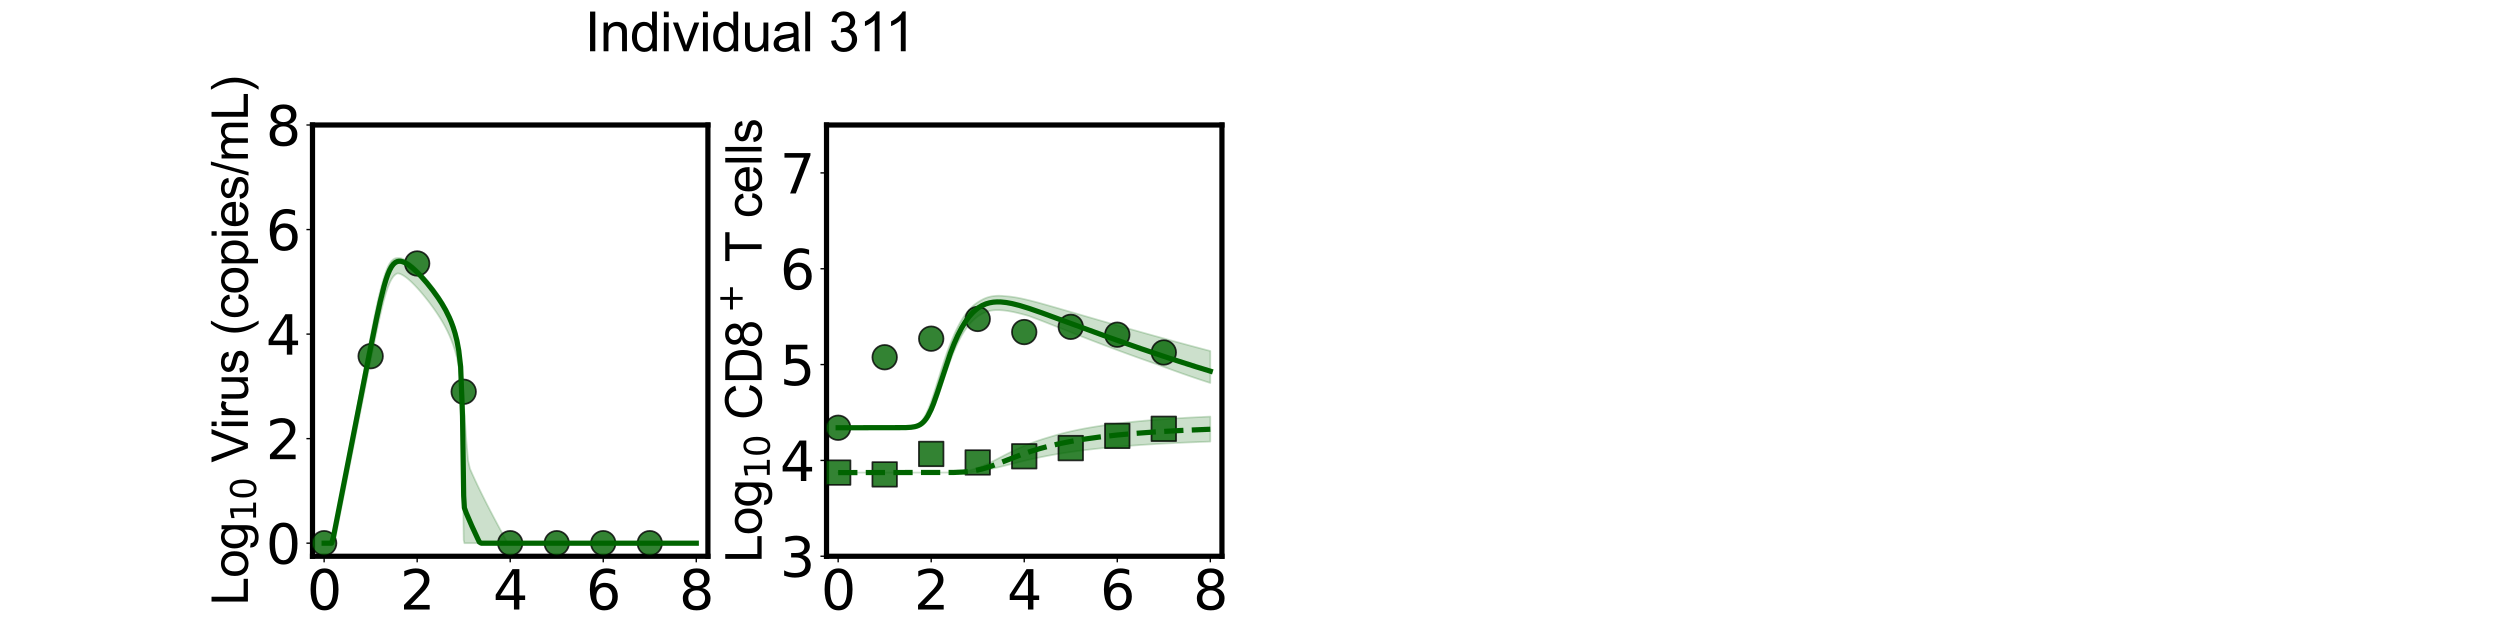 <?xml version="1.0" encoding="utf-8" standalone="no"?>
<!DOCTYPE svg PUBLIC "-//W3C//DTD SVG 1.1//EN"
  "http://www.w3.org/Graphics/SVG/1.1/DTD/svg11.dtd">
<svg xmlns:xlink="http://www.w3.org/1999/xlink" width="1440pt" height="360pt" viewBox="0 0 1440 360" xmlns="http://www.w3.org/2000/svg" version="1.1">
 <defs>
  <style type="text/css">*{stroke-linejoin: round; stroke-linecap: butt}</style>
 </defs>
 <g id="figure_1">
  <g id="patch_1">
   <path d="M 0 360 
L 1440 360 
L 1440 0 
L 0 0 
L 0 360 
z
" style="fill: none"/>
  </g>
  <g id="axes_1">
   <g id="patch_2">
    <path d="M 180 320.4 
L 407.755 320.4 
L 407.755 72 
L 180 72 
L 180 320.4 
z
" style="fill: none"/>
   </g>
   <g id="matplotlib.axis_1">
    <g id="xtick_1">
     <g id="line2d_1">
      <defs>
       <path id="mfb4b001ff8" d="M 0 0 
L 0 3.5 
" style="stroke: #000000; stroke-width: 0.8"/>
      </defs>
      <g>
       <use xlink:href="#mfb4b001ff8" x="186.699" y="320.4" style="stroke: #000000; stroke-width: 0.8"/>
      </g>
     </g>
     <g id="text_1">
      <!-- 0 -->
      <g transform="translate(176.773 351.107) scale(0.312 -0.312)">
       <defs>
        <path id="DejaVuSans-30" d="M 2034 4250 
Q 1547 4250 1301 3770 
Q 1056 3291 1056 2328 
Q 1056 1369 1301 889 
Q 1547 409 2034 409 
Q 2525 409 2770 889 
Q 3016 1369 3016 2328 
Q 3016 3291 2770 3770 
Q 2525 4250 2034 4250 
z
M 2034 4750 
Q 2819 4750 3233 4129 
Q 3647 3509 3647 2328 
Q 3647 1150 3233 529 
Q 2819 -91 2034 -91 
Q 1250 -91 836 529 
Q 422 1150 422 2328 
Q 422 3509 836 4129 
Q 1250 4750 2034 4750 
z
" transform="scale(0.016)"/>
       </defs>
       <use xlink:href="#DejaVuSans-30"/>
      </g>
     </g>
    </g>
    <g id="xtick_2">
     <g id="line2d_2">
      <g>
       <use xlink:href="#mfb4b001ff8" x="240.288" y="320.4" style="stroke: #000000; stroke-width: 0.8"/>
      </g>
     </g>
     <g id="text_2">
      <!-- 2 -->
      <g transform="translate(230.363 351.107) scale(0.312 -0.312)">
       <defs>
        <path id="DejaVuSans-32" d="M 1228 531 
L 3431 531 
L 3431 0 
L 469 0 
L 469 531 
Q 828 903 1448 1529 
Q 2069 2156 2228 2338 
Q 2531 2678 2651 2914 
Q 2772 3150 2772 3378 
Q 2772 3750 2511 3984 
Q 2250 4219 1831 4219 
Q 1534 4219 1204 4116 
Q 875 4013 500 3803 
L 500 4441 
Q 881 4594 1212 4672 
Q 1544 4750 1819 4750 
Q 2544 4750 2975 4387 
Q 3406 4025 3406 3419 
Q 3406 3131 3298 2873 
Q 3191 2616 2906 2266 
Q 2828 2175 2409 1742 
Q 1991 1309 1228 531 
z
" transform="scale(0.016)"/>
       </defs>
       <use xlink:href="#DejaVuSans-32"/>
      </g>
     </g>
    </g>
    <g id="xtick_3">
     <g id="line2d_3">
      <g>
       <use xlink:href="#mfb4b001ff8" x="293.878" y="320.4" style="stroke: #000000; stroke-width: 0.8"/>
      </g>
     </g>
     <g id="text_3">
      <!-- 4 -->
      <g transform="translate(283.952 351.107) scale(0.312 -0.312)">
       <defs>
        <path id="DejaVuSans-34" d="M 2419 4116 
L 825 1625 
L 2419 1625 
L 2419 4116 
z
M 2253 4666 
L 3047 4666 
L 3047 1625 
L 3713 1625 
L 3713 1100 
L 3047 1100 
L 3047 0 
L 2419 0 
L 2419 1100 
L 313 1100 
L 313 1709 
L 2253 4666 
z
" transform="scale(0.016)"/>
       </defs>
       <use xlink:href="#DejaVuSans-34"/>
      </g>
     </g>
    </g>
    <g id="xtick_4">
     <g id="line2d_4">
      <g>
       <use xlink:href="#mfb4b001ff8" x="347.467" y="320.4" style="stroke: #000000; stroke-width: 0.8"/>
      </g>
     </g>
     <g id="text_4">
      <!-- 6 -->
      <g transform="translate(337.541 351.107) scale(0.312 -0.312)">
       <defs>
        <path id="DejaVuSans-36" d="M 2113 2584 
Q 1688 2584 1439 2293 
Q 1191 2003 1191 1497 
Q 1191 994 1439 701 
Q 1688 409 2113 409 
Q 2538 409 2786 701 
Q 3034 994 3034 1497 
Q 3034 2003 2786 2293 
Q 2538 2584 2113 2584 
z
M 3366 4563 
L 3366 3988 
Q 3128 4100 2886 4159 
Q 2644 4219 2406 4219 
Q 1781 4219 1451 3797 
Q 1122 3375 1075 2522 
Q 1259 2794 1537 2939 
Q 1816 3084 2150 3084 
Q 2853 3084 3261 2657 
Q 3669 2231 3669 1497 
Q 3669 778 3244 343 
Q 2819 -91 2113 -91 
Q 1303 -91 875 529 
Q 447 1150 447 2328 
Q 447 3434 972 4092 
Q 1497 4750 2381 4750 
Q 2619 4750 2861 4703 
Q 3103 4656 3366 4563 
z
" transform="scale(0.016)"/>
       </defs>
       <use xlink:href="#DejaVuSans-36"/>
      </g>
     </g>
    </g>
    <g id="xtick_5">
     <g id="line2d_5">
      <g>
       <use xlink:href="#mfb4b001ff8" x="401.056" y="320.4" style="stroke: #000000; stroke-width: 0.8"/>
      </g>
     </g>
     <g id="text_5">
      <!-- 8 -->
      <g transform="translate(391.131 351.107) scale(0.312 -0.312)">
       <defs>
        <path id="DejaVuSans-38" d="M 2034 2216 
Q 1584 2216 1326 1975 
Q 1069 1734 1069 1313 
Q 1069 891 1326 650 
Q 1584 409 2034 409 
Q 2484 409 2743 651 
Q 3003 894 3003 1313 
Q 3003 1734 2745 1975 
Q 2488 2216 2034 2216 
z
M 1403 2484 
Q 997 2584 770 2862 
Q 544 3141 544 3541 
Q 544 4100 942 4425 
Q 1341 4750 2034 4750 
Q 2731 4750 3128 4425 
Q 3525 4100 3525 3541 
Q 3525 3141 3298 2862 
Q 3072 2584 2669 2484 
Q 3125 2378 3379 2068 
Q 3634 1759 3634 1313 
Q 3634 634 3220 271 
Q 2806 -91 2034 -91 
Q 1263 -91 848 271 
Q 434 634 434 1313 
Q 434 1759 690 2068 
Q 947 2378 1403 2484 
z
M 1172 3481 
Q 1172 3119 1398 2916 
Q 1625 2713 2034 2713 
Q 2441 2713 2670 2916 
Q 2900 3119 2900 3481 
Q 2900 3844 2670 4047 
Q 2441 4250 2034 4250 
Q 1625 4250 1398 4047 
Q 1172 3844 1172 3481 
z
" transform="scale(0.016)"/>
       </defs>
       <use xlink:href="#DejaVuSans-38"/>
      </g>
     </g>
    </g>
    <g id="text_6">
     <!-- Time (d) -->
     <g transform="translate(241.191 382.416) scale(0.286 -0.286)">
      <defs>
       <path id="ArialMT-54" d="M 1659 0 
L 1659 4041 
L 150 4041 
L 150 4581 
L 3781 4581 
L 3781 4041 
L 2266 4041 
L 2266 0 
L 1659 0 
z
" transform="scale(0.016)"/>
       <path id="ArialMT-69" d="M 425 3934 
L 425 4581 
L 988 4581 
L 988 3934 
L 425 3934 
z
M 425 0 
L 425 3319 
L 988 3319 
L 988 0 
L 425 0 
z
" transform="scale(0.016)"/>
       <path id="ArialMT-6d" d="M 422 0 
L 422 3319 
L 925 3319 
L 925 2853 
Q 1081 3097 1340 3245 
Q 1600 3394 1931 3394 
Q 2300 3394 2536 3241 
Q 2772 3088 2869 2813 
Q 3263 3394 3894 3394 
Q 4388 3394 4653 3120 
Q 4919 2847 4919 2278 
L 4919 0 
L 4359 0 
L 4359 2091 
Q 4359 2428 4304 2576 
Q 4250 2725 4106 2815 
Q 3963 2906 3769 2906 
Q 3419 2906 3187 2673 
Q 2956 2441 2956 1928 
L 2956 0 
L 2394 0 
L 2394 2156 
Q 2394 2531 2256 2718 
Q 2119 2906 1806 2906 
Q 1569 2906 1367 2781 
Q 1166 2656 1075 2415 
Q 984 2175 984 1722 
L 984 0 
L 422 0 
z
" transform="scale(0.016)"/>
       <path id="ArialMT-65" d="M 2694 1069 
L 3275 997 
Q 3138 488 2766 206 
Q 2394 -75 1816 -75 
Q 1088 -75 661 373 
Q 234 822 234 1631 
Q 234 2469 665 2931 
Q 1097 3394 1784 3394 
Q 2450 3394 2872 2941 
Q 3294 2488 3294 1666 
Q 3294 1616 3291 1516 
L 816 1516 
Q 847 969 1125 678 
Q 1403 388 1819 388 
Q 2128 388 2347 550 
Q 2566 713 2694 1069 
z
M 847 1978 
L 2700 1978 
Q 2663 2397 2488 2606 
Q 2219 2931 1791 2931 
Q 1403 2931 1139 2672 
Q 875 2413 847 1978 
z
" transform="scale(0.016)"/>
       <path id="ArialMT-20" transform="scale(0.016)"/>
       <path id="ArialMT-28" d="M 1497 -1347 
Q 1031 -759 709 28 
Q 388 816 388 1659 
Q 388 2403 628 3084 
Q 909 3875 1497 4659 
L 1900 4659 
Q 1522 4009 1400 3731 
Q 1209 3300 1100 2831 
Q 966 2247 966 1656 
Q 966 153 1900 -1347 
L 1497 -1347 
z
" transform="scale(0.016)"/>
       <path id="ArialMT-64" d="M 2575 0 
L 2575 419 
Q 2259 -75 1647 -75 
Q 1250 -75 917 144 
Q 584 363 401 755 
Q 219 1147 219 1656 
Q 219 2153 384 2558 
Q 550 2963 881 3178 
Q 1213 3394 1622 3394 
Q 1922 3394 2156 3267 
Q 2391 3141 2538 2938 
L 2538 4581 
L 3097 4581 
L 3097 0 
L 2575 0 
z
M 797 1656 
Q 797 1019 1065 703 
Q 1334 388 1700 388 
Q 2069 388 2326 689 
Q 2584 991 2584 1609 
Q 2584 2291 2321 2609 
Q 2059 2928 1675 2928 
Q 1300 2928 1048 2622 
Q 797 2316 797 1656 
z
" transform="scale(0.016)"/>
       <path id="ArialMT-29" d="M 791 -1347 
L 388 -1347 
Q 1322 153 1322 1656 
Q 1322 2244 1188 2822 
Q 1081 3291 891 3722 
Q 769 4003 388 4659 
L 791 4659 
Q 1378 3875 1659 3084 
Q 1900 2403 1900 1659 
Q 1900 816 1576 28 
Q 1253 -759 791 -1347 
z
" transform="scale(0.016)"/>
      </defs>
      <use xlink:href="#ArialMT-54"/>
      <use xlink:href="#ArialMT-69" transform="translate(57.334 0)"/>
      <use xlink:href="#ArialMT-6d" transform="translate(79.551 0)"/>
      <use xlink:href="#ArialMT-65" transform="translate(162.852 0)"/>
      <use xlink:href="#ArialMT-20" transform="translate(218.467 0)"/>
      <use xlink:href="#ArialMT-28" transform="translate(246.25 0)"/>
      <use xlink:href="#ArialMT-64" transform="translate(279.551 0)"/>
      <use xlink:href="#ArialMT-29" transform="translate(335.166 0)"/>
     </g>
    </g>
   </g>
   <g id="matplotlib.axis_2">
    <g id="ytick_1">
     <g id="line2d_6">
      <defs>
       <path id="ma96ce819ac" d="M 0 0 
L -3.5 0 
" style="stroke: #000000; stroke-width: 0.8"/>
      </defs>
      <g>
       <use xlink:href="#ma96ce819ac" x="180" y="312.873" style="stroke: #000000; stroke-width: 0.8"/>
      </g>
     </g>
     <g id="text_7">
      <!-- 0 -->
      <g transform="translate(153.149 324.726) scale(0.312 -0.312)">
       <use xlink:href="#DejaVuSans-30"/>
      </g>
     </g>
    </g>
    <g id="ytick_2">
     <g id="line2d_7">
      <g>
       <use xlink:href="#ma96ce819ac" x="180" y="252.655" style="stroke: #000000; stroke-width: 0.8"/>
      </g>
     </g>
     <g id="text_8">
      <!-- 2 -->
      <g transform="translate(153.149 264.508) scale(0.312 -0.312)">
       <use xlink:href="#DejaVuSans-32"/>
      </g>
     </g>
    </g>
    <g id="ytick_3">
     <g id="line2d_8">
      <g>
       <use xlink:href="#ma96ce819ac" x="180" y="192.436" style="stroke: #000000; stroke-width: 0.8"/>
      </g>
     </g>
     <g id="text_9">
      <!-- 4 -->
      <g transform="translate(153.149 204.29) scale(0.312 -0.312)">
       <use xlink:href="#DejaVuSans-34"/>
      </g>
     </g>
    </g>
    <g id="ytick_4">
     <g id="line2d_9">
      <g>
       <use xlink:href="#ma96ce819ac" x="180" y="132.218" style="stroke: #000000; stroke-width: 0.8"/>
      </g>
     </g>
     <g id="text_10">
      <!-- 6 -->
      <g transform="translate(153.149 144.072) scale(0.312 -0.312)">
       <use xlink:href="#DejaVuSans-36"/>
      </g>
     </g>
    </g>
    <g id="ytick_5">
     <g id="line2d_10">
      <g>
       <use xlink:href="#ma96ce819ac" x="180" y="72" style="stroke: #000000; stroke-width: 0.8"/>
      </g>
     </g>
     <g id="text_11">
      <!-- 8 -->
      <g transform="translate(153.149 83.854) scale(0.312 -0.312)">
       <use xlink:href="#DejaVuSans-38"/>
      </g>
     </g>
    </g>
    <g id="text_12">
     <!-- Log$_{10}$ Virus (copies/mL) -->
     <g transform="translate(142.857 348.638) rotate(-90) scale(0.286 -0.286)">
      <defs>
       <path id="ArialMT-4c" d="M 469 0 
L 469 4581 
L 1075 4581 
L 1075 541 
L 3331 541 
L 3331 0 
L 469 0 
z
" transform="scale(0.016)"/>
       <path id="ArialMT-6f" d="M 213 1659 
Q 213 2581 725 3025 
Q 1153 3394 1769 3394 
Q 2453 3394 2887 2945 
Q 3322 2497 3322 1706 
Q 3322 1066 3130 698 
Q 2938 331 2570 128 
Q 2203 -75 1769 -75 
Q 1072 -75 642 372 
Q 213 819 213 1659 
z
M 791 1659 
Q 791 1022 1069 705 
Q 1347 388 1769 388 
Q 2188 388 2466 706 
Q 2744 1025 2744 1678 
Q 2744 2294 2464 2611 
Q 2184 2928 1769 2928 
Q 1347 2928 1069 2612 
Q 791 2297 791 1659 
z
" transform="scale(0.016)"/>
       <path id="ArialMT-67" d="M 319 -275 
L 866 -356 
Q 900 -609 1056 -725 
Q 1266 -881 1628 -881 
Q 2019 -881 2231 -725 
Q 2444 -569 2519 -288 
Q 2563 -116 2559 434 
Q 2191 0 1641 0 
Q 956 0 581 494 
Q 206 988 206 1678 
Q 206 2153 378 2554 
Q 550 2956 876 3175 
Q 1203 3394 1644 3394 
Q 2231 3394 2613 2919 
L 2613 3319 
L 3131 3319 
L 3131 450 
Q 3131 -325 2973 -648 
Q 2816 -972 2473 -1159 
Q 2131 -1347 1631 -1347 
Q 1038 -1347 672 -1080 
Q 306 -813 319 -275 
z
M 784 1719 
Q 784 1066 1043 766 
Q 1303 466 1694 466 
Q 2081 466 2343 764 
Q 2606 1063 2606 1700 
Q 2606 2309 2336 2618 
Q 2066 2928 1684 2928 
Q 1309 2928 1046 2623 
Q 784 2319 784 1719 
z
" transform="scale(0.016)"/>
       <path id="DejaVuSans-31" d="M 794 531 
L 1825 531 
L 1825 4091 
L 703 3866 
L 703 4441 
L 1819 4666 
L 2450 4666 
L 2450 531 
L 3481 531 
L 3481 0 
L 794 0 
L 794 531 
z
" transform="scale(0.016)"/>
       <path id="ArialMT-56" d="M 1803 0 
L 28 4581 
L 684 4581 
L 1875 1253 
Q 2019 853 2116 503 
Q 2222 878 2363 1253 
L 3600 4581 
L 4219 4581 
L 2425 0 
L 1803 0 
z
" transform="scale(0.016)"/>
       <path id="ArialMT-72" d="M 416 0 
L 416 3319 
L 922 3319 
L 922 2816 
Q 1116 3169 1280 3281 
Q 1444 3394 1641 3394 
Q 1925 3394 2219 3213 
L 2025 2691 
Q 1819 2813 1613 2813 
Q 1428 2813 1281 2702 
Q 1134 2591 1072 2394 
Q 978 2094 978 1738 
L 978 0 
L 416 0 
z
" transform="scale(0.016)"/>
       <path id="ArialMT-75" d="M 2597 0 
L 2597 488 
Q 2209 -75 1544 -75 
Q 1250 -75 995 37 
Q 741 150 617 320 
Q 494 491 444 738 
Q 409 903 409 1263 
L 409 3319 
L 972 3319 
L 972 1478 
Q 972 1038 1006 884 
Q 1059 663 1231 536 
Q 1403 409 1656 409 
Q 1909 409 2131 539 
Q 2353 669 2445 892 
Q 2538 1116 2538 1541 
L 2538 3319 
L 3100 3319 
L 3100 0 
L 2597 0 
z
" transform="scale(0.016)"/>
       <path id="ArialMT-73" d="M 197 991 
L 753 1078 
Q 800 744 1014 566 
Q 1228 388 1613 388 
Q 2000 388 2187 545 
Q 2375 703 2375 916 
Q 2375 1106 2209 1216 
Q 2094 1291 1634 1406 
Q 1016 1563 777 1677 
Q 538 1791 414 1992 
Q 291 2194 291 2438 
Q 291 2659 392 2848 
Q 494 3038 669 3163 
Q 800 3259 1026 3326 
Q 1253 3394 1513 3394 
Q 1903 3394 2198 3281 
Q 2494 3169 2634 2976 
Q 2775 2784 2828 2463 
L 2278 2388 
Q 2241 2644 2061 2787 
Q 1881 2931 1553 2931 
Q 1166 2931 1000 2803 
Q 834 2675 834 2503 
Q 834 2394 903 2306 
Q 972 2216 1119 2156 
Q 1203 2125 1616 2013 
Q 2213 1853 2448 1751 
Q 2684 1650 2818 1456 
Q 2953 1263 2953 975 
Q 2953 694 2789 445 
Q 2625 197 2315 61 
Q 2006 -75 1616 -75 
Q 969 -75 630 194 
Q 291 463 197 991 
z
" transform="scale(0.016)"/>
       <path id="ArialMT-63" d="M 2588 1216 
L 3141 1144 
Q 3050 572 2676 248 
Q 2303 -75 1759 -75 
Q 1078 -75 664 370 
Q 250 816 250 1647 
Q 250 2184 428 2587 
Q 606 2991 970 3192 
Q 1334 3394 1763 3394 
Q 2303 3394 2647 3120 
Q 2991 2847 3088 2344 
L 2541 2259 
Q 2463 2594 2264 2762 
Q 2066 2931 1784 2931 
Q 1359 2931 1093 2626 
Q 828 2322 828 1663 
Q 828 994 1084 691 
Q 1341 388 1753 388 
Q 2084 388 2306 591 
Q 2528 794 2588 1216 
z
" transform="scale(0.016)"/>
       <path id="ArialMT-70" d="M 422 -1272 
L 422 3319 
L 934 3319 
L 934 2888 
Q 1116 3141 1344 3267 
Q 1572 3394 1897 3394 
Q 2322 3394 2647 3175 
Q 2972 2956 3137 2557 
Q 3303 2159 3303 1684 
Q 3303 1175 3120 767 
Q 2938 359 2589 142 
Q 2241 -75 1856 -75 
Q 1575 -75 1351 44 
Q 1128 163 984 344 
L 984 -1272 
L 422 -1272 
z
M 931 1641 
Q 931 1000 1190 694 
Q 1450 388 1819 388 
Q 2194 388 2461 705 
Q 2728 1022 2728 1688 
Q 2728 2322 2467 2637 
Q 2206 2953 1844 2953 
Q 1484 2953 1207 2617 
Q 931 2281 931 1641 
z
" transform="scale(0.016)"/>
       <path id="ArialMT-2f" d="M 0 -78 
L 1328 4659 
L 1778 4659 
L 453 -78 
L 0 -78 
z
" transform="scale(0.016)"/>
      </defs>
      <use xlink:href="#ArialMT-4c" transform="translate(0 0.203)"/>
      <use xlink:href="#ArialMT-6f" transform="translate(55.615 0.203)"/>
      <use xlink:href="#ArialMT-67" transform="translate(111.23 0.203)"/>
      <use xlink:href="#DejaVuSans-31" transform="translate(167.803 -16.203) scale(0.7)"/>
      <use xlink:href="#DejaVuSans-30" transform="translate(212.339 -16.203) scale(0.7)"/>
      <use xlink:href="#ArialMT-20" transform="translate(259.609 0.203)"/>
      <use xlink:href="#ArialMT-56" transform="translate(287.393 0.203)"/>
      <use xlink:href="#ArialMT-69" transform="translate(354.092 0.203)"/>
      <use xlink:href="#ArialMT-72" transform="translate(376.309 0.203)"/>
      <use xlink:href="#ArialMT-75" transform="translate(409.609 0.203)"/>
      <use xlink:href="#ArialMT-73" transform="translate(465.225 0.203)"/>
      <use xlink:href="#ArialMT-20" transform="translate(515.225 0.203)"/>
      <use xlink:href="#ArialMT-28" transform="translate(543.008 0.203)"/>
      <use xlink:href="#ArialMT-63" transform="translate(576.309 0.203)"/>
      <use xlink:href="#ArialMT-6f" transform="translate(626.309 0.203)"/>
      <use xlink:href="#ArialMT-70" transform="translate(681.924 0.203)"/>
      <use xlink:href="#ArialMT-69" transform="translate(737.539 0.203)"/>
      <use xlink:href="#ArialMT-65" transform="translate(759.756 0.203)"/>
      <use xlink:href="#ArialMT-73" transform="translate(815.371 0.203)"/>
      <use xlink:href="#ArialMT-2f" transform="translate(865.371 0.203)"/>
      <use xlink:href="#ArialMT-6d" transform="translate(893.154 0.203)"/>
      <use xlink:href="#ArialMT-4c" transform="translate(976.455 0.203)"/>
      <use xlink:href="#ArialMT-29" transform="translate(1032.07 0.203)"/>
     </g>
    </g>
   </g>
   <g id="patch_3">
    <path d="M 180 320.4 
L 180 72 
" style="fill: none; stroke: #000000; stroke-width: 3; stroke-linejoin: miter; stroke-linecap: square"/>
   </g>
   <g id="patch_4">
    <path d="M 407.755 320.4 
L 407.755 72 
" style="fill: none; stroke: #000000; stroke-width: 3; stroke-linejoin: miter; stroke-linecap: square"/>
   </g>
   <g id="patch_5">
    <path d="M 180 320.4 
L 407.755 320.4 
" style="fill: none; stroke: #000000; stroke-width: 3; stroke-linejoin: miter; stroke-linecap: square"/>
   </g>
   <g id="patch_6">
    <path d="M 180 72 
L 407.755 72 
" style="fill: none; stroke: #000000; stroke-width: 3; stroke-linejoin: miter; stroke-linecap: square"/>
   </g>
   <g id="FillBetweenPolyCollection_1">
    <defs>
     <path id="mfd844bc123" d="M 186.699 -47.127 
L 186.699 -47.127 
L 187.776 -47.127 
L 188.853 -47.127 
L 189.93 -47.127 
L 191.007 -47.127 
L 192.085 -47.127 
L 193.162 -49.968 
L 194.239 -55.406 
L 195.316 -60.876 
L 196.393 -66.288 
L 197.47 -71.738 
L 198.548 -77.154 
L 199.625 -82.603 
L 200.702 -88.029 
L 201.779 -93.454 
L 202.856 -98.883 
L 203.933 -104.301 
L 205.011 -109.754 
L 206.088 -115.162 
L 207.165 -120.599 
L 208.242 -126.003 
L 209.319 -131.43 
L 210.397 -136.826 
L 211.474 -142.215 
L 212.551 -147.584 
L 213.493 -152.252 
L 213.628 -152.921 
L 214.705 -158.232 
L 215.782 -163.457 
L 216.86 -168.624 
L 217.937 -173.621 
L 219.014 -178.438 
L 220.091 -182.989 
L 221.168 -187.196 
L 222.245 -190.97 
L 223.323 -194.244 
L 224.4 -196.942 
L 225.477 -199.088 
L 226.554 -200.684 
L 227.631 -201.786 
L 228.708 -202.465 
L 229.786 -202.47 
L 230.863 -202.072 
L 231.94 -201.518 
L 233.017 -200.84 
L 234.094 -200.057 
L 235.172 -199.186 
L 236.249 -198.24 
L 237.326 -197.229 
L 238.403 -196.16 
L 239.48 -195.041 
L 240.288 -194.171 
L 240.557 -193.876 
L 241.635 -192.669 
L 242.712 -191.424 
L 243.789 -190.142 
L 244.866 -188.825 
L 245.943 -187.472 
L 247.02 -186.084 
L 248.098 -184.657 
L 249.175 -183.191 
L 250.252 -181.681 
L 251.329 -180.121 
L 252.406 -178.501 
L 253.484 -176.818 
L 254.561 -175.055 
L 255.638 -173.196 
L 256.715 -171.203 
L 257.792 -169.053 
L 258.869 -166.719 
L 259.947 -164.147 
L 261.024 -161.261 
L 262.101 -157.95 
L 263.178 -154.035 
L 264.255 -148.42 
L 265.332 -139.334 
L 266.41 -98.579 
L 267.083 -48.906 
L 267.487 -47.127 
L 268.564 -47.127 
L 269.641 -47.127 
L 270.718 -47.127 
L 271.795 -47.127 
L 272.873 -47.127 
L 273.95 -47.127 
L 275.027 -47.127 
L 276.104 -47.127 
L 277.181 -47.127 
L 278.259 -47.127 
L 279.336 -47.127 
L 280.413 -47.127 
L 281.49 -47.127 
L 282.567 -47.127 
L 283.644 -47.127 
L 284.722 -47.127 
L 285.799 -47.127 
L 286.876 -47.127 
L 287.953 -47.127 
L 289.03 -47.127 
L 290.107 -47.127 
L 291.185 -47.127 
L 292.262 -47.127 
L 293.339 -47.127 
L 293.878 -47.127 
L 294.416 -47.127 
L 295.493 -47.127 
L 296.57 -47.127 
L 297.648 -47.127 
L 298.725 -47.127 
L 299.802 -47.127 
L 300.879 -47.127 
L 301.956 -47.127 
L 303.034 -47.127 
L 304.111 -47.127 
L 305.188 -47.127 
L 306.265 -47.127 
L 307.342 -47.127 
L 308.419 -47.127 
L 309.497 -47.127 
L 310.574 -47.127 
L 311.651 -47.127 
L 312.728 -47.127 
L 313.805 -47.127 
L 314.882 -47.127 
L 315.96 -47.127 
L 317.037 -47.127 
L 318.114 -47.127 
L 319.191 -47.127 
L 320.268 -47.127 
L 320.672 -47.127 
L 321.346 -47.127 
L 322.423 -47.127 
L 323.5 -47.127 
L 324.577 -47.127 
L 325.654 -47.127 
L 326.731 -47.127 
L 327.809 -47.127 
L 328.886 -47.127 
L 329.963 -47.127 
L 331.04 -47.127 
L 332.117 -47.127 
L 333.194 -47.127 
L 334.272 -47.127 
L 335.349 -47.127 
L 336.426 -47.127 
L 337.503 -47.127 
L 338.58 -47.127 
L 339.657 -47.127 
L 340.735 -47.127 
L 341.812 -47.127 
L 342.889 -47.127 
L 343.966 -47.127 
L 345.043 -47.127 
L 346.121 -47.127 
L 347.198 -47.127 
L 347.467 -47.127 
L 348.275 -47.127 
L 349.352 -47.127 
L 350.429 -47.127 
L 351.506 -47.127 
L 352.584 -47.127 
L 353.661 -47.127 
L 354.738 -47.127 
L 355.815 -47.127 
L 356.892 -47.127 
L 357.969 -47.127 
L 359.047 -47.127 
L 360.124 -47.127 
L 361.201 -47.127 
L 362.278 -47.127 
L 363.355 -47.127 
L 364.432 -47.127 
L 365.51 -47.127 
L 366.587 -47.127 
L 367.664 -47.127 
L 368.741 -47.127 
L 369.818 -47.127 
L 370.896 -47.127 
L 371.973 -47.127 
L 373.05 -47.127 
L 374.127 -47.127 
L 374.262 -47.127 
L 375.204 -47.127 
L 376.281 -47.127 
L 377.359 -47.127 
L 378.436 -47.127 
L 379.513 -47.127 
L 380.59 -47.127 
L 381.667 -47.127 
L 382.744 -47.127 
L 383.822 -47.127 
L 384.899 -47.127 
L 385.976 -47.127 
L 387.053 -47.127 
L 388.13 -47.127 
L 389.208 -47.127 
L 390.285 -47.127 
L 391.362 -47.127 
L 392.439 -47.127 
L 393.516 -47.127 
L 394.593 -47.127 
L 395.671 -47.127 
L 396.748 -47.127 
L 397.825 -47.127 
L 398.902 -47.127 
L 399.979 -47.127 
L 401.056 -47.127 
L 401.056 -47.127 
L 401.056 -47.127 
L 399.979 -47.127 
L 398.902 -47.127 
L 397.825 -47.127 
L 396.748 -47.127 
L 395.671 -47.127 
L 394.593 -47.127 
L 393.516 -47.127 
L 392.439 -47.127 
L 391.362 -47.127 
L 390.285 -47.127 
L 389.208 -47.127 
L 388.13 -47.127 
L 387.053 -47.127 
L 385.976 -47.127 
L 384.899 -47.127 
L 383.822 -47.127 
L 382.744 -47.127 
L 381.667 -47.127 
L 380.59 -47.127 
L 379.513 -47.127 
L 378.436 -47.127 
L 377.359 -47.127 
L 376.281 -47.127 
L 375.204 -47.127 
L 374.262 -47.127 
L 374.127 -47.127 
L 373.05 -47.127 
L 371.973 -47.127 
L 370.896 -47.127 
L 369.818 -47.127 
L 368.741 -47.127 
L 367.664 -47.127 
L 366.587 -47.127 
L 365.51 -47.127 
L 364.432 -47.127 
L 363.355 -47.127 
L 362.278 -47.127 
L 361.201 -47.127 
L 360.124 -47.127 
L 359.047 -47.127 
L 357.969 -47.127 
L 356.892 -47.127 
L 355.815 -47.127 
L 354.738 -47.127 
L 353.661 -47.127 
L 352.584 -47.127 
L 351.506 -47.127 
L 350.429 -47.127 
L 349.352 -47.127 
L 348.275 -47.127 
L 347.467 -47.127 
L 347.198 -47.127 
L 346.121 -47.127 
L 345.043 -47.127 
L 343.966 -47.127 
L 342.889 -47.127 
L 341.812 -47.127 
L 340.735 -47.127 
L 339.657 -47.127 
L 338.58 -47.127 
L 337.503 -47.127 
L 336.426 -47.127 
L 335.349 -47.127 
L 334.272 -47.127 
L 333.194 -47.127 
L 332.117 -47.127 
L 331.04 -47.127 
L 329.963 -47.127 
L 328.886 -47.127 
L 327.809 -47.127 
L 326.731 -47.127 
L 325.654 -47.127 
L 324.577 -47.127 
L 323.5 -47.127 
L 322.423 -47.127 
L 321.346 -47.127 
L 320.672 -47.127 
L 320.268 -47.127 
L 319.191 -47.127 
L 318.114 -47.127 
L 317.037 -47.127 
L 315.96 -47.127 
L 314.882 -47.127 
L 313.805 -47.127 
L 312.728 -47.127 
L 311.651 -47.127 
L 310.574 -47.127 
L 309.497 -47.127 
L 308.419 -47.127 
L 307.342 -47.127 
L 306.265 -47.127 
L 305.188 -47.127 
L 304.111 -47.127 
L 303.034 -47.127 
L 301.956 -47.127 
L 300.879 -47.127 
L 299.802 -47.127 
L 298.725 -47.127 
L 297.648 -47.127 
L 296.57 -47.127 
L 295.493 -47.127 
L 294.416 -47.127 
L 293.878 -47.127 
L 293.339 -47.127 
L 292.262 -47.459 
L 291.185 -49.424 
L 290.107 -51.388 
L 289.03 -53.372 
L 287.953 -55.355 
L 286.876 -57.357 
L 285.799 -59.371 
L 284.722 -61.39 
L 283.644 -63.436 
L 282.567 -65.486 
L 281.49 -67.565 
L 280.413 -69.661 
L 279.336 -71.778 
L 278.259 -73.927 
L 277.181 -76.095 
L 276.104 -78.305 
L 275.027 -80.538 
L 273.95 -82.828 
L 272.873 -85.15 
L 271.795 -87.521 
L 270.718 -89.97 
L 269.641 -94.641 
L 268.564 -106.841 
L 267.487 -122.249 
L 267.083 -130.421 
L 266.41 -141.127 
L 265.332 -154.058 
L 264.255 -161.655 
L 263.178 -166.765 
L 262.101 -170.68 
L 261.024 -173.896 
L 259.947 -176.655 
L 258.869 -179.089 
L 257.792 -181.285 
L 256.715 -183.336 
L 255.638 -185.257 
L 254.561 -187.051 
L 253.484 -188.743 
L 252.406 -190.349 
L 251.329 -191.883 
L 250.252 -193.357 
L 249.175 -194.778 
L 248.098 -196.151 
L 247.02 -197.48 
L 245.943 -198.769 
L 244.866 -200.017 
L 243.789 -201.226 
L 242.712 -202.394 
L 241.635 -203.519 
L 240.557 -204.598 
L 240.288 -204.86 
L 239.48 -205.627 
L 238.403 -206.599 
L 237.326 -207.509 
L 236.249 -208.361 
L 235.172 -209.145 
L 234.094 -209.879 
L 233.017 -210.5 
L 231.94 -210.981 
L 230.863 -211.295 
L 229.786 -211.398 
L 228.708 -211.412 
L 227.631 -211.192 
L 226.554 -210.635 
L 225.477 -209.661 
L 224.4 -208.192 
L 223.323 -206.15 
L 222.245 -203.49 
L 221.168 -200.225 
L 220.091 -196.455 
L 219.014 -192.553 
L 217.937 -188.113 
L 216.86 -183.243 
L 215.782 -178.065 
L 214.705 -172.633 
L 213.628 -167.065 
L 213.493 -166.362 
L 212.551 -161.38 
L 211.474 -155.633 
L 210.397 -149.84 
L 209.319 -144.019 
L 208.242 -138.196 
L 207.165 -132.506 
L 206.088 -126.857 
L 205.011 -121.172 
L 203.933 -115.518 
L 202.856 -109.81 
L 201.779 -104.141 
L 200.702 -98.458 
L 199.625 -92.786 
L 198.548 -87.107 
L 197.47 -81.429 
L 196.393 -75.755 
L 195.316 -70.07 
L 194.239 -64.397 
L 193.162 -58.701 
L 192.085 -53.01 
L 191.007 -47.239 
L 189.93 -47.127 
L 188.853 -47.127 
L 187.776 -47.127 
L 186.699 -47.127 
z
" style="stroke: #006400; stroke-opacity: 0.2"/>
    </defs>
    <g clip-path="url(#pe2a5d652ed)">
     <use xlink:href="#mfd844bc123" x="0" y="360" style="fill: #006400; fill-opacity: 0.2; stroke: #006400; stroke-opacity: 0.2"/>
    </g>
   </g>
   <g id="PathCollection_1">
    <defs>
     <path id="md050ea8eaf" d="M 0 7.071 
C 1.875 7.071 3.674 6.326 5 5 
C 6.326 3.674 7.071 1.875 7.071 0 
C 7.071 -1.875 6.326 -3.674 5 -5 
C 3.674 -6.326 1.875 -7.071 0 -7.071 
C -1.875 -7.071 -3.674 -6.326 -5 -5 
C -6.326 -3.674 -7.071 -1.875 -7.071 0 
C -7.071 1.875 -6.326 3.674 -5 5 
C -3.674 6.326 -1.875 7.071 0 7.071 
z
" style="stroke: #000000; stroke-opacity: 0.8"/>
    </defs>
    <g clip-path="url(#pe2a5d652ed)">
     <use xlink:href="#md050ea8eaf" x="186.699" y="312.873" style="fill: #006400; fill-opacity: 0.8; stroke: #000000; stroke-opacity: 0.8"/>
     <use xlink:href="#md050ea8eaf" x="213.493" y="205.158" style="fill: #006400; fill-opacity: 0.8; stroke: #000000; stroke-opacity: 0.8"/>
     <use xlink:href="#md050ea8eaf" x="240.288" y="151.764" style="fill: #006400; fill-opacity: 0.8; stroke: #000000; stroke-opacity: 0.8"/>
     <use xlink:href="#md050ea8eaf" x="267.083" y="225.661" style="fill: #006400; fill-opacity: 0.8; stroke: #000000; stroke-opacity: 0.8"/>
     <use xlink:href="#md050ea8eaf" x="293.878" y="312.873" style="fill: #006400; fill-opacity: 0.8; stroke: #000000; stroke-opacity: 0.8"/>
     <use xlink:href="#md050ea8eaf" x="320.672" y="312.873" style="fill: #006400; fill-opacity: 0.8; stroke: #000000; stroke-opacity: 0.8"/>
     <use xlink:href="#md050ea8eaf" x="347.467" y="312.873" style="fill: #006400; fill-opacity: 0.8; stroke: #000000; stroke-opacity: 0.8"/>
     <use xlink:href="#md050ea8eaf" x="374.262" y="312.873" style="fill: #006400; fill-opacity: 0.8; stroke: #000000; stroke-opacity: 0.8"/>
    </g>
   </g>
   <g id="line2d_11">
    <path d="M 186.699 312.873 
L 191.007 312.873 
L 192.085 309.125 
L 212.551 204.799 
L 216.86 183.565 
L 219.014 173.709 
L 221.168 165.031 
L 222.245 161.343 
L 223.323 158.203 
L 224.4 155.632 
L 225.477 153.65 
L 226.554 152.208 
L 227.631 151.246 
L 228.708 150.69 
L 229.786 150.466 
L 230.863 150.507 
L 231.94 150.765 
L 233.017 151.194 
L 235.172 152.451 
L 237.326 154.103 
L 240.288 156.83 
L 242.712 159.356 
L 245.943 163.054 
L 249.175 167.11 
L 252.406 171.596 
L 254.561 174.922 
L 256.715 178.655 
L 258.869 183.021 
L 259.947 185.566 
L 261.024 188.475 
L 262.101 191.907 
L 263.178 196.174 
L 264.255 201.943 
L 265.332 211.254 
L 266.41 239.657 
L 267.083 285.644 
L 267.487 292.529 
L 268.564 295.515 
L 271.795 303 
L 275.027 309.976 
L 276.104 312.215 
L 277.181 312.873 
L 401.056 312.873 
L 401.056 312.873 
" clip-path="url(#pe2a5d652ed)" style="fill: none; stroke: #006400; stroke-width: 3; stroke-linecap: square"/>
   </g>
  </g>
  <g id="axes_2">
   <g id="patch_7">
    <path d="M 476.082 320.4 
L 703.837 320.4 
L 703.837 72 
L 476.082 72 
L 476.082 320.4 
z
" style="fill: none"/>
   </g>
   <g id="matplotlib.axis_3">
    <g id="xtick_6">
     <g id="line2d_12">
      <g>
       <use xlink:href="#mfb4b001ff8" x="482.78" y="320.4" style="stroke: #000000; stroke-width: 0.8"/>
      </g>
     </g>
     <g id="text_13">
      <!-- 0 -->
      <g transform="translate(472.855 351.107) scale(0.312 -0.312)">
       <use xlink:href="#DejaVuSans-30"/>
      </g>
     </g>
    </g>
    <g id="xtick_7">
     <g id="line2d_13">
      <g>
       <use xlink:href="#mfb4b001ff8" x="536.37" y="320.4" style="stroke: #000000; stroke-width: 0.8"/>
      </g>
     </g>
     <g id="text_14">
      <!-- 2 -->
      <g transform="translate(526.444 351.107) scale(0.312 -0.312)">
       <use xlink:href="#DejaVuSans-32"/>
      </g>
     </g>
    </g>
    <g id="xtick_8">
     <g id="line2d_14">
      <g>
       <use xlink:href="#mfb4b001ff8" x="589.959" y="320.4" style="stroke: #000000; stroke-width: 0.8"/>
      </g>
     </g>
     <g id="text_15">
      <!-- 4 -->
      <g transform="translate(580.034 351.107) scale(0.312 -0.312)">
       <use xlink:href="#DejaVuSans-34"/>
      </g>
     </g>
    </g>
    <g id="xtick_9">
     <g id="line2d_15">
      <g>
       <use xlink:href="#mfb4b001ff8" x="643.549" y="320.4" style="stroke: #000000; stroke-width: 0.8"/>
      </g>
     </g>
     <g id="text_16">
      <!-- 6 -->
      <g transform="translate(633.623 351.107) scale(0.312 -0.312)">
       <use xlink:href="#DejaVuSans-36"/>
      </g>
     </g>
    </g>
    <g id="xtick_10">
     <g id="line2d_16">
      <g>
       <use xlink:href="#mfb4b001ff8" x="697.138" y="320.4" style="stroke: #000000; stroke-width: 0.8"/>
      </g>
     </g>
     <g id="text_17">
      <!-- 8 -->
      <g transform="translate(687.213 351.107) scale(0.312 -0.312)">
       <use xlink:href="#DejaVuSans-38"/>
      </g>
     </g>
    </g>
    <g id="text_18">
     <!-- Time (d) -->
     <g transform="translate(537.273 382.416) scale(0.286 -0.286)">
      <use xlink:href="#ArialMT-54"/>
      <use xlink:href="#ArialMT-69" transform="translate(57.334 0)"/>
      <use xlink:href="#ArialMT-6d" transform="translate(79.551 0)"/>
      <use xlink:href="#ArialMT-65" transform="translate(162.852 0)"/>
      <use xlink:href="#ArialMT-20" transform="translate(218.467 0)"/>
      <use xlink:href="#ArialMT-28" transform="translate(246.25 0)"/>
      <use xlink:href="#ArialMT-64" transform="translate(279.551 0)"/>
      <use xlink:href="#ArialMT-29" transform="translate(335.166 0)"/>
     </g>
    </g>
   </g>
   <g id="matplotlib.axis_4">
    <g id="ytick_6">
     <g id="line2d_17">
      <g>
       <use xlink:href="#ma96ce819ac" x="476.082" y="320.4" style="stroke: #000000; stroke-width: 0.8"/>
      </g>
     </g>
     <g id="text_19">
      <!-- 3 -->
      <g transform="translate(449.231 332.254) scale(0.312 -0.312)">
       <defs>
        <path id="DejaVuSans-33" d="M 2597 2516 
Q 3050 2419 3304 2112 
Q 3559 1806 3559 1356 
Q 3559 666 3084 287 
Q 2609 -91 1734 -91 
Q 1441 -91 1130 -33 
Q 819 25 488 141 
L 488 750 
Q 750 597 1062 519 
Q 1375 441 1716 441 
Q 2309 441 2620 675 
Q 2931 909 2931 1356 
Q 2931 1769 2642 2001 
Q 2353 2234 1838 2234 
L 1294 2234 
L 1294 2753 
L 1863 2753 
Q 2328 2753 2575 2939 
Q 2822 3125 2822 3475 
Q 2822 3834 2567 4026 
Q 2313 4219 1838 4219 
Q 1578 4219 1281 4162 
Q 984 4106 628 3988 
L 628 4550 
Q 988 4650 1302 4700 
Q 1616 4750 1894 4750 
Q 2613 4750 3031 4423 
Q 3450 4097 3450 3541 
Q 3450 3153 3228 2886 
Q 3006 2619 2597 2516 
z
" transform="scale(0.016)"/>
       </defs>
       <use xlink:href="#DejaVuSans-33"/>
      </g>
     </g>
    </g>
    <g id="ytick_7">
     <g id="line2d_18">
      <g>
       <use xlink:href="#ma96ce819ac" x="476.082" y="265.2" style="stroke: #000000; stroke-width: 0.8"/>
      </g>
     </g>
     <g id="text_20">
      <!-- 4 -->
      <g transform="translate(449.231 277.054) scale(0.312 -0.312)">
       <use xlink:href="#DejaVuSans-34"/>
      </g>
     </g>
    </g>
    <g id="ytick_8">
     <g id="line2d_19">
      <g>
       <use xlink:href="#ma96ce819ac" x="476.082" y="210" style="stroke: #000000; stroke-width: 0.8"/>
      </g>
     </g>
     <g id="text_21">
      <!-- 5 -->
      <g transform="translate(449.231 221.854) scale(0.312 -0.312)">
       <defs>
        <path id="DejaVuSans-35" d="M 691 4666 
L 3169 4666 
L 3169 4134 
L 1269 4134 
L 1269 2991 
Q 1406 3038 1543 3061 
Q 1681 3084 1819 3084 
Q 2600 3084 3056 2656 
Q 3513 2228 3513 1497 
Q 3513 744 3044 326 
Q 2575 -91 1722 -91 
Q 1428 -91 1123 -41 
Q 819 9 494 109 
L 494 744 
Q 775 591 1075 516 
Q 1375 441 1709 441 
Q 2250 441 2565 725 
Q 2881 1009 2881 1497 
Q 2881 1984 2565 2268 
Q 2250 2553 1709 2553 
Q 1456 2553 1204 2497 
Q 953 2441 691 2322 
L 691 4666 
z
" transform="scale(0.016)"/>
       </defs>
       <use xlink:href="#DejaVuSans-35"/>
      </g>
     </g>
    </g>
    <g id="ytick_9">
     <g id="line2d_20">
      <g>
       <use xlink:href="#ma96ce819ac" x="476.082" y="154.8" style="stroke: #000000; stroke-width: 0.8"/>
      </g>
     </g>
     <g id="text_22">
      <!-- 6 -->
      <g transform="translate(449.231 166.654) scale(0.312 -0.312)">
       <use xlink:href="#DejaVuSans-36"/>
      </g>
     </g>
    </g>
    <g id="ytick_10">
     <g id="line2d_21">
      <g>
       <use xlink:href="#ma96ce819ac" x="476.082" y="99.6" style="stroke: #000000; stroke-width: 0.8"/>
      </g>
     </g>
     <g id="text_23">
      <!-- 7 -->
      <g transform="translate(449.231 111.454) scale(0.312 -0.312)">
       <defs>
        <path id="DejaVuSans-37" d="M 525 4666 
L 3525 4666 
L 3525 4397 
L 1831 0 
L 1172 0 
L 2766 4134 
L 525 4134 
L 525 4666 
z
" transform="scale(0.016)"/>
       </defs>
       <use xlink:href="#DejaVuSans-37"/>
      </g>
     </g>
    </g>
    <g id="text_24">
     <!-- Log$_{10}$ CD8$^+$ T cells -->
     <g transform="translate(438.939 324.042) rotate(-90) scale(0.286 -0.286)">
      <defs>
       <path id="ArialMT-43" d="M 3763 1606 
L 4369 1453 
Q 4178 706 3683 314 
Q 3188 -78 2472 -78 
Q 1731 -78 1267 223 
Q 803 525 561 1097 
Q 319 1669 319 2325 
Q 319 3041 592 3573 
Q 866 4106 1370 4382 
Q 1875 4659 2481 4659 
Q 3169 4659 3637 4309 
Q 4106 3959 4291 3325 
L 3694 3184 
Q 3534 3684 3231 3912 
Q 2928 4141 2469 4141 
Q 1941 4141 1586 3887 
Q 1231 3634 1087 3207 
Q 944 2781 944 2328 
Q 944 1744 1114 1308 
Q 1284 872 1643 656 
Q 2003 441 2422 441 
Q 2931 441 3284 734 
Q 3638 1028 3763 1606 
z
" transform="scale(0.016)"/>
       <path id="ArialMT-44" d="M 494 0 
L 494 4581 
L 2072 4581 
Q 2606 4581 2888 4516 
Q 3281 4425 3559 4188 
Q 3922 3881 4101 3404 
Q 4281 2928 4281 2316 
Q 4281 1794 4159 1391 
Q 4038 988 3847 723 
Q 3656 459 3429 307 
Q 3203 156 2883 78 
Q 2563 0 2147 0 
L 494 0 
z
M 1100 541 
L 2078 541 
Q 2531 541 2789 625 
Q 3047 709 3200 863 
Q 3416 1078 3536 1442 
Q 3656 1806 3656 2325 
Q 3656 3044 3420 3430 
Q 3184 3816 2847 3947 
Q 2603 4041 2063 4041 
L 1100 4041 
L 1100 541 
z
" transform="scale(0.016)"/>
       <path id="ArialMT-38" d="M 1131 2484 
Q 781 2613 612 2850 
Q 444 3088 444 3419 
Q 444 3919 803 4259 
Q 1163 4600 1759 4600 
Q 2359 4600 2725 4251 
Q 3091 3903 3091 3403 
Q 3091 3084 2923 2848 
Q 2756 2613 2416 2484 
Q 2838 2347 3058 2040 
Q 3278 1734 3278 1309 
Q 3278 722 2862 322 
Q 2447 -78 1769 -78 
Q 1091 -78 675 323 
Q 259 725 259 1325 
Q 259 1772 486 2073 
Q 713 2375 1131 2484 
z
M 1019 3438 
Q 1019 3113 1228 2906 
Q 1438 2700 1772 2700 
Q 2097 2700 2305 2904 
Q 2513 3109 2513 3406 
Q 2513 3716 2298 3927 
Q 2084 4138 1766 4138 
Q 1444 4138 1231 3931 
Q 1019 3725 1019 3438 
z
M 838 1322 
Q 838 1081 952 856 
Q 1066 631 1291 507 
Q 1516 384 1775 384 
Q 2178 384 2440 643 
Q 2703 903 2703 1303 
Q 2703 1709 2433 1975 
Q 2163 2241 1756 2241 
Q 1359 2241 1098 1978 
Q 838 1716 838 1322 
z
" transform="scale(0.016)"/>
       <path id="DejaVuSans-2b" d="M 2944 4013 
L 2944 2272 
L 4684 2272 
L 4684 1741 
L 2944 1741 
L 2944 0 
L 2419 0 
L 2419 1741 
L 678 1741 
L 678 2272 
L 2419 2272 
L 2419 4013 
L 2944 4013 
z
" transform="scale(0.016)"/>
       <path id="ArialMT-6c" d="M 409 0 
L 409 4581 
L 972 4581 
L 972 0 
L 409 0 
z
" transform="scale(0.016)"/>
      </defs>
      <use xlink:href="#ArialMT-4c" transform="translate(0 0.827)"/>
      <use xlink:href="#ArialMT-6f" transform="translate(55.615 0.827)"/>
      <use xlink:href="#ArialMT-67" transform="translate(111.23 0.827)"/>
      <use xlink:href="#DejaVuSans-31" transform="translate(167.803 -15.58) scale(0.7)"/>
      <use xlink:href="#DejaVuSans-30" transform="translate(212.339 -15.58) scale(0.7)"/>
      <use xlink:href="#ArialMT-20" transform="translate(259.609 0.827)"/>
      <use xlink:href="#ArialMT-43" transform="translate(287.393 0.827)"/>
      <use xlink:href="#ArialMT-44" transform="translate(359.609 0.827)"/>
      <use xlink:href="#ArialMT-38" transform="translate(431.826 0.827)"/>
      <use xlink:href="#DejaVuSans-2b" transform="translate(502.036 39.108) scale(0.7)"/>
      <use xlink:href="#ArialMT-20" transform="translate(577.061 0.827)"/>
      <use xlink:href="#ArialMT-54" transform="translate(604.844 0.827)"/>
      <use xlink:href="#ArialMT-20" transform="translate(665.928 0.827)"/>
      <use xlink:href="#ArialMT-63" transform="translate(693.711 0.827)"/>
      <use xlink:href="#ArialMT-65" transform="translate(743.711 0.827)"/>
      <use xlink:href="#ArialMT-6c" transform="translate(799.326 0.827)"/>
      <use xlink:href="#ArialMT-6c" transform="translate(821.543 0.827)"/>
      <use xlink:href="#ArialMT-73" transform="translate(843.76 0.827)"/>
     </g>
    </g>
   </g>
   <g id="patch_8">
    <path d="M 476.082 320.4 
L 476.082 72 
" style="fill: none; stroke: #000000; stroke-width: 3; stroke-linejoin: miter; stroke-linecap: square"/>
   </g>
   <g id="patch_9">
    <path d="M 703.837 320.4 
L 703.837 72 
" style="fill: none; stroke: #000000; stroke-width: 3; stroke-linejoin: miter; stroke-linecap: square"/>
   </g>
   <g id="patch_10">
    <path d="M 476.082 320.4 
L 703.837 320.4 
" style="fill: none; stroke: #000000; stroke-width: 3; stroke-linejoin: miter; stroke-linecap: square"/>
   </g>
   <g id="patch_11">
    <path d="M 476.082 72 
L 703.837 72 
" style="fill: none; stroke: #000000; stroke-width: 3; stroke-linejoin: miter; stroke-linecap: square"/>
   </g>
   <g id="FillBetweenPolyCollection_2">
    <defs>
     <path id="md408df257e" d="M 482.78 -113.611 
L 482.78 -113.611 
L 483.857 -113.611 
L 484.935 -113.611 
L 486.012 -113.611 
L 487.089 -113.611 
L 488.166 -113.611 
L 489.243 -113.611 
L 490.321 -113.611 
L 491.398 -113.611 
L 492.475 -113.611 
L 493.552 -113.611 
L 494.629 -113.611 
L 495.706 -113.611 
L 496.784 -113.611 
L 497.861 -113.611 
L 498.938 -113.611 
L 500.015 -113.611 
L 501.092 -113.612 
L 502.169 -113.612 
L 503.247 -113.612 
L 504.324 -113.612 
L 505.401 -113.612 
L 506.478 -113.612 
L 507.555 -113.612 
L 508.633 -113.612 
L 509.575 -113.612 
L 509.71 -113.612 
L 510.787 -113.612 
L 511.864 -113.613 
L 512.941 -113.613 
L 514.018 -113.615 
L 515.096 -113.616 
L 516.173 -113.619 
L 517.25 -113.623 
L 518.327 -113.628 
L 519.404 -113.637 
L 520.481 -113.651 
L 521.559 -113.671 
L 522.636 -113.703 
L 523.713 -113.749 
L 524.79 -113.819 
L 525.867 -113.922 
L 526.944 -114.073 
L 528.022 -114.292 
L 529.099 -114.603 
L 530.176 -115.043 
L 531.253 -115.646 
L 532.33 -116.458 
L 533.408 -117.523 
L 534.485 -118.881 
L 535.562 -120.56 
L 536.37 -122.039 
L 536.639 -122.573 
L 537.716 -124.912 
L 538.793 -127.547 
L 539.871 -130.432 
L 540.948 -133.507 
L 542.025 -136.713 
L 543.102 -139.984 
L 544.179 -143.242 
L 545.256 -146.345 
L 546.334 -149.364 
L 547.411 -152.271 
L 548.488 -155.044 
L 549.565 -157.669 
L 550.642 -160.148 
L 551.719 -162.469 
L 552.797 -164.632 
L 553.874 -166.636 
L 554.951 -168.458 
L 556.028 -170.098 
L 557.105 -171.579 
L 558.183 -172.931 
L 559.26 -174.157 
L 560.337 -175.266 
L 561.414 -176.263 
L 562.491 -177.154 
L 563.164 -177.66 
L 563.568 -177.946 
L 564.646 -178.643 
L 565.723 -179.253 
L 566.8 -179.781 
L 567.877 -180.233 
L 568.954 -180.614 
L 570.031 -180.913 
L 571.109 -181.125 
L 572.186 -181.282 
L 573.263 -181.353 
L 574.34 -181.378 
L 575.417 -181.363 
L 576.495 -181.312 
L 577.572 -181.228 
L 578.649 -181.116 
L 579.726 -180.976 
L 580.803 -180.812 
L 581.88 -180.626 
L 582.958 -180.422 
L 584.035 -180.2 
L 585.112 -179.963 
L 586.189 -179.711 
L 587.266 -179.448 
L 588.343 -179.175 
L 589.421 -178.891 
L 589.959 -178.746 
L 590.498 -178.6 
L 591.575 -178.3 
L 592.652 -177.968 
L 593.729 -177.576 
L 594.806 -177.179 
L 595.884 -176.777 
L 596.961 -176.371 
L 598.038 -175.961 
L 599.115 -175.549 
L 600.192 -175.133 
L 601.27 -174.716 
L 602.347 -174.296 
L 603.424 -173.875 
L 604.501 -173.453 
L 605.578 -173.03 
L 606.655 -172.607 
L 607.733 -172.182 
L 608.81 -171.757 
L 609.887 -171.333 
L 610.964 -170.908 
L 612.041 -170.483 
L 613.118 -170.058 
L 614.196 -169.633 
L 615.273 -169.209 
L 616.35 -168.785 
L 616.754 -168.626 
L 617.427 -168.362 
L 618.504 -167.939 
L 619.581 -167.517 
L 620.659 -167.095 
L 621.736 -166.674 
L 622.813 -166.254 
L 623.89 -165.835 
L 624.967 -165.416 
L 626.045 -164.999 
L 627.122 -164.582 
L 628.199 -164.166 
L 629.276 -163.751 
L 630.353 -163.337 
L 631.43 -162.924 
L 632.508 -162.511 
L 633.585 -162.1 
L 634.662 -161.69 
L 635.739 -161.281 
L 636.816 -160.873 
L 637.893 -160.466 
L 638.971 -160.061 
L 640.048 -159.656 
L 641.125 -159.253 
L 642.202 -158.85 
L 643.279 -158.449 
L 643.549 -158.349 
L 644.356 -158.049 
L 645.434 -157.651 
L 646.511 -157.253 
L 647.588 -156.857 
L 648.665 -156.462 
L 649.742 -156.069 
L 650.82 -155.677 
L 651.897 -155.286 
L 652.974 -154.896 
L 654.051 -154.508 
L 655.128 -154.121 
L 656.205 -153.736 
L 657.283 -153.352 
L 658.36 -152.969 
L 659.437 -152.588 
L 660.514 -152.208 
L 661.591 -151.83 
L 662.668 -151.454 
L 663.746 -151.079 
L 664.823 -150.705 
L 665.9 -150.333 
L 666.977 -149.948 
L 668.054 -149.542 
L 669.132 -149.138 
L 670.209 -148.736 
L 670.343 -148.686 
L 671.286 -148.336 
L 672.363 -147.938 
L 673.44 -147.542 
L 674.517 -147.149 
L 675.595 -146.757 
L 676.672 -146.367 
L 677.749 -145.98 
L 678.826 -145.595 
L 679.903 -145.212 
L 680.98 -144.831 
L 682.058 -144.452 
L 683.135 -144.076 
L 684.212 -143.702 
L 685.289 -143.33 
L 686.366 -142.961 
L 687.443 -142.594 
L 688.521 -142.229 
L 689.598 -141.867 
L 690.675 -141.507 
L 691.752 -141.15 
L 692.829 -140.795 
L 693.907 -140.443 
L 694.984 -140.093 
L 696.061 -139.745 
L 697.138 -139.4 
L 697.138 -157.83 
L 697.138 -157.83 
L 696.061 -158.114 
L 694.984 -158.398 
L 693.907 -158.683 
L 692.829 -158.968 
L 691.752 -159.254 
L 690.675 -159.541 
L 689.598 -159.828 
L 688.521 -160.115 
L 687.443 -160.404 
L 686.366 -160.693 
L 685.289 -160.982 
L 684.212 -161.272 
L 683.135 -161.563 
L 682.058 -161.854 
L 680.98 -162.146 
L 679.903 -162.438 
L 678.826 -162.731 
L 677.749 -163.024 
L 676.672 -163.318 
L 675.595 -163.613 
L 674.517 -163.907 
L 673.44 -164.203 
L 672.363 -164.499 
L 671.286 -164.795 
L 670.343 -165.055 
L 670.209 -165.092 
L 669.132 -165.389 
L 668.054 -165.687 
L 666.977 -165.986 
L 665.9 -166.284 
L 664.823 -166.584 
L 663.746 -166.883 
L 662.668 -167.184 
L 661.591 -167.484 
L 660.514 -167.785 
L 659.437 -168.087 
L 658.36 -168.389 
L 657.283 -168.691 
L 656.205 -168.994 
L 655.128 -169.297 
L 654.051 -169.601 
L 652.974 -169.905 
L 651.897 -170.209 
L 650.82 -170.514 
L 649.742 -170.819 
L 648.665 -171.125 
L 647.588 -171.431 
L 646.511 -171.738 
L 645.434 -172.044 
L 644.356 -172.352 
L 643.549 -172.582 
L 643.279 -172.659 
L 642.202 -172.967 
L 641.125 -173.275 
L 640.048 -173.584 
L 638.971 -173.893 
L 637.893 -174.202 
L 636.816 -174.512 
L 635.739 -174.822 
L 634.662 -175.132 
L 633.585 -175.442 
L 632.508 -175.753 
L 631.43 -176.064 
L 630.353 -176.376 
L 629.276 -176.687 
L 628.199 -176.999 
L 627.122 -177.311 
L 626.045 -177.624 
L 624.967 -177.936 
L 623.89 -178.249 
L 622.813 -178.562 
L 621.736 -178.875 
L 620.659 -179.188 
L 619.581 -179.502 
L 618.504 -179.815 
L 617.427 -180.128 
L 616.754 -180.324 
L 616.35 -180.442 
L 615.273 -180.755 
L 614.196 -181.068 
L 613.118 -181.381 
L 612.041 -181.693 
L 610.964 -182.005 
L 609.887 -182.317 
L 608.81 -182.628 
L 607.733 -182.939 
L 606.655 -183.248 
L 605.578 -183.557 
L 604.501 -183.864 
L 603.424 -184.169 
L 602.347 -184.473 
L 601.27 -184.775 
L 600.192 -185.075 
L 599.115 -185.371 
L 598.038 -185.665 
L 596.961 -185.955 
L 595.884 -186.24 
L 594.806 -186.521 
L 593.729 -186.797 
L 592.652 -187.066 
L 591.575 -187.327 
L 590.498 -187.581 
L 589.959 -187.704 
L 589.421 -187.825 
L 588.343 -188.059 
L 587.266 -188.281 
L 586.189 -188.49 
L 585.112 -188.684 
L 584.035 -188.861 
L 582.958 -189.019 
L 581.88 -189.155 
L 580.803 -189.269 
L 579.726 -189.357 
L 578.649 -189.456 
L 577.572 -189.558 
L 576.495 -189.625 
L 575.417 -189.652 
L 574.34 -189.635 
L 573.263 -189.57 
L 572.186 -189.454 
L 571.109 -189.281 
L 570.031 -189.046 
L 568.954 -188.743 
L 567.877 -188.369 
L 566.8 -187.917 
L 565.723 -187.381 
L 564.646 -186.8 
L 563.568 -186.133 
L 563.164 -185.867 
L 562.491 -185.421 
L 561.414 -184.625 
L 560.337 -183.722 
L 559.26 -182.706 
L 558.183 -181.568 
L 557.105 -180.3 
L 556.028 -178.898 
L 554.951 -177.35 
L 553.874 -175.652 
L 552.797 -173.794 
L 551.719 -171.777 
L 550.642 -169.59 
L 549.565 -167.224 
L 548.488 -164.69 
L 547.411 -162.077 
L 546.334 -159.292 
L 545.256 -156.34 
L 544.179 -153.233 
L 543.102 -149.985 
L 542.025 -146.624 
L 540.948 -143.182 
L 539.871 -139.707 
L 538.793 -136.252 
L 537.716 -132.884 
L 536.639 -129.676 
L 536.37 -128.907 
L 535.562 -126.697 
L 534.485 -124.015 
L 533.408 -121.679 
L 532.33 -119.71 
L 531.253 -118.108 
L 530.176 -116.85 
L 529.099 -115.895 
L 528.022 -115.191 
L 526.944 -114.686 
L 525.867 -114.332 
L 524.79 -114.088 
L 523.713 -113.924 
L 522.636 -113.815 
L 521.559 -113.743 
L 520.481 -113.696 
L 519.404 -113.666 
L 518.327 -113.646 
L 517.25 -113.634 
L 516.173 -113.626 
L 515.096 -113.62 
L 514.018 -113.617 
L 512.941 -113.615 
L 511.864 -113.614 
L 510.787 -113.613 
L 509.71 -113.612 
L 509.575 -113.612 
L 508.633 -113.612 
L 507.555 -113.612 
L 506.478 -113.612 
L 505.401 -113.612 
L 504.324 -113.612 
L 503.247 -113.612 
L 502.169 -113.612 
L 501.092 -113.612 
L 500.015 -113.612 
L 498.938 -113.611 
L 497.861 -113.611 
L 496.784 -113.611 
L 495.706 -113.611 
L 494.629 -113.611 
L 493.552 -113.611 
L 492.475 -113.611 
L 491.398 -113.611 
L 490.321 -113.611 
L 489.243 -113.611 
L 488.166 -113.611 
L 487.089 -113.611 
L 486.012 -113.611 
L 484.935 -113.611 
L 483.857 -113.611 
L 482.78 -113.611 
z
" style="stroke: #006400; stroke-opacity: 0.2"/>
    </defs>
    <g clip-path="url(#p11e447fe2f)">
     <use xlink:href="#md408df257e" x="0" y="360" style="fill: #006400; fill-opacity: 0.2; stroke: #006400; stroke-opacity: 0.2"/>
    </g>
   </g>
   <g id="FillBetweenPolyCollection_3">
    <defs>
     <path id="m530b34e209" d="M 482.78 -87.788 
L 482.78 -87.788 
L 483.857 -87.788 
L 484.935 -87.788 
L 486.012 -87.788 
L 487.089 -87.788 
L 488.166 -87.788 
L 489.243 -87.788 
L 490.321 -87.788 
L 491.398 -87.788 
L 492.475 -87.788 
L 493.552 -87.788 
L 494.629 -87.788 
L 495.706 -87.788 
L 496.784 -87.788 
L 497.861 -87.788 
L 498.938 -87.788 
L 500.015 -87.788 
L 501.092 -87.788 
L 502.169 -87.788 
L 503.247 -87.788 
L 504.324 -87.788 
L 505.401 -87.788 
L 506.478 -87.788 
L 507.555 -87.788 
L 508.633 -87.788 
L 509.575 -87.788 
L 509.71 -87.788 
L 510.787 -87.788 
L 511.864 -87.788 
L 512.941 -87.788 
L 514.018 -87.788 
L 515.096 -87.788 
L 516.173 -87.788 
L 517.25 -87.788 
L 518.327 -87.788 
L 519.404 -87.788 
L 520.481 -87.788 
L 521.559 -87.788 
L 522.636 -87.788 
L 523.713 -87.788 
L 524.79 -87.788 
L 525.867 -87.788 
L 526.944 -87.788 
L 528.022 -87.788 
L 529.099 -87.788 
L 530.176 -87.788 
L 531.253 -87.788 
L 532.33 -87.788 
L 533.408 -87.788 
L 534.485 -87.788 
L 535.562 -87.788 
L 536.37 -87.788 
L 536.639 -87.788 
L 537.716 -87.789 
L 538.793 -87.789 
L 539.871 -87.79 
L 540.948 -87.791 
L 542.025 -87.791 
L 543.102 -87.791 
L 544.179 -87.797 
L 545.256 -87.799 
L 546.334 -87.799 
L 547.411 -87.799 
L 548.488 -87.809 
L 549.565 -87.816 
L 550.642 -87.834 
L 551.719 -87.841 
L 552.797 -87.843 
L 553.874 -87.845 
L 554.951 -87.847 
L 556.028 -87.854 
L 557.105 -87.862 
L 558.183 -87.907 
L 559.26 -87.914 
L 560.337 -88.071 
L 561.414 -88.29 
L 562.491 -88.338 
L 563.164 -88.496 
L 563.568 -88.605 
L 564.646 -88.819 
L 565.723 -88.977 
L 566.8 -89.149 
L 567.877 -89.333 
L 568.954 -89.529 
L 570.031 -89.738 
L 571.109 -89.957 
L 572.186 -90.186 
L 573.263 -90.424 
L 574.34 -90.669 
L 575.417 -90.922 
L 576.495 -91.18 
L 577.572 -91.444 
L 578.649 -91.711 
L 579.726 -91.981 
L 580.803 -92.253 
L 581.88 -92.526 
L 582.958 -92.799 
L 584.035 -93.072 
L 585.112 -93.344 
L 586.189 -93.613 
L 587.266 -93.881 
L 588.343 -94.146 
L 589.421 -94.408 
L 589.959 -94.537 
L 590.498 -94.666 
L 591.575 -94.921 
L 592.652 -95.171 
L 593.729 -95.418 
L 594.806 -95.66 
L 595.884 -95.898 
L 596.961 -96.132 
L 598.038 -96.361 
L 599.115 -96.585 
L 600.192 -96.805 
L 601.27 -97.02 
L 602.347 -97.231 
L 603.424 -97.437 
L 604.501 -97.639 
L 605.578 -97.837 
L 606.655 -98.03 
L 607.733 -98.219 
L 608.81 -98.404 
L 609.887 -98.585 
L 610.964 -98.762 
L 612.041 -98.935 
L 613.118 -99.104 
L 614.196 -99.27 
L 615.273 -99.432 
L 616.35 -99.59 
L 616.754 -99.649 
L 617.427 -99.745 
L 618.504 -99.897 
L 619.581 -100.045 
L 620.659 -100.19 
L 621.736 -100.332 
L 622.813 -100.471 
L 623.89 -100.607 
L 624.967 -100.741 
L 626.045 -100.871 
L 627.122 -100.999 
L 628.199 -101.124 
L 629.276 -101.246 
L 630.353 -101.366 
L 631.43 -101.483 
L 632.508 -101.598 
L 633.585 -101.711 
L 634.662 -101.821 
L 635.739 -101.929 
L 636.816 -102.035 
L 637.893 -102.139 
L 638.971 -102.241 
L 640.048 -102.34 
L 641.125 -102.438 
L 642.202 -102.534 
L 643.279 -102.627 
L 643.549 -102.651 
L 644.356 -102.719 
L 645.434 -102.81 
L 646.511 -102.898 
L 647.588 -102.985 
L 648.665 -103.07 
L 649.742 -103.153 
L 650.82 -103.235 
L 651.897 -103.315 
L 652.974 -103.394 
L 654.051 -103.471 
L 655.128 -103.547 
L 656.205 -103.621 
L 657.283 -103.694 
L 658.36 -103.766 
L 659.437 -103.836 
L 660.514 -103.905 
L 661.591 -103.972 
L 662.668 -104.039 
L 663.746 -104.104 
L 664.823 -104.168 
L 665.9 -104.23 
L 666.977 -104.292 
L 668.054 -104.352 
L 669.132 -104.412 
L 670.209 -104.47 
L 670.343 -104.477 
L 671.286 -104.527 
L 672.363 -104.583 
L 673.44 -104.639 
L 674.517 -104.693 
L 675.595 -104.746 
L 676.672 -104.798 
L 677.749 -104.849 
L 678.826 -104.9 
L 679.903 -104.949 
L 680.98 -104.998 
L 682.058 -105.045 
L 683.135 -105.092 
L 684.212 -105.138 
L 685.289 -105.183 
L 686.366 -105.228 
L 687.443 -105.271 
L 688.521 -105.314 
L 689.598 -105.356 
L 690.675 -105.398 
L 691.752 -105.438 
L 692.829 -105.478 
L 693.907 -105.517 
L 694.984 -105.556 
L 696.061 -105.594 
L 697.138 -105.631 
L 697.138 -120.045 
L 697.138 -120.045 
L 696.061 -119.999 
L 694.984 -119.951 
L 693.907 -119.902 
L 692.829 -119.852 
L 691.752 -119.801 
L 690.675 -119.749 
L 689.598 -119.696 
L 688.521 -119.642 
L 687.443 -119.587 
L 686.366 -119.531 
L 685.289 -119.474 
L 684.212 -119.416 
L 683.135 -119.356 
L 682.058 -119.295 
L 680.98 -119.233 
L 679.903 -119.17 
L 678.826 -119.106 
L 677.749 -119.04 
L 676.672 -118.972 
L 675.595 -118.904 
L 674.517 -118.834 
L 673.44 -118.762 
L 672.363 -118.689 
L 671.286 -118.615 
L 670.343 -118.548 
L 670.209 -118.539 
L 669.132 -118.461 
L 668.054 -118.382 
L 666.977 -118.301 
L 665.9 -118.218 
L 664.823 -118.134 
L 663.746 -118.047 
L 662.668 -117.959 
L 661.591 -117.869 
L 660.514 -117.777 
L 659.437 -117.683 
L 658.36 -117.587 
L 657.283 -117.489 
L 656.205 -117.389 
L 655.128 -117.287 
L 654.051 -117.182 
L 652.974 -117.075 
L 651.897 -116.966 
L 650.82 -116.854 
L 649.742 -116.74 
L 648.665 -116.623 
L 647.588 -116.503 
L 646.511 -116.381 
L 645.434 -116.256 
L 644.356 -116.128 
L 643.549 -116.03 
L 643.279 -115.997 
L 642.202 -115.862 
L 641.125 -115.725 
L 640.048 -115.585 
L 638.971 -115.441 
L 637.893 -115.294 
L 636.816 -115.143 
L 635.739 -114.989 
L 634.662 -114.831 
L 633.585 -114.669 
L 632.508 -114.503 
L 631.43 -114.333 
L 630.353 -114.158 
L 629.276 -113.979 
L 628.199 -113.796 
L 627.122 -113.608 
L 626.045 -113.416 
L 624.967 -113.218 
L 623.89 -113.015 
L 622.813 -112.807 
L 621.736 -112.593 
L 620.659 -112.374 
L 619.581 -112.148 
L 618.504 -111.917 
L 617.427 -111.679 
L 616.754 -111.528 
L 616.35 -111.435 
L 615.273 -111.184 
L 614.196 -110.926 
L 613.118 -110.661 
L 612.041 -110.389 
L 610.964 -110.108 
L 609.887 -109.82 
L 608.81 -109.523 
L 607.733 -109.218 
L 606.655 -108.904 
L 605.578 -108.581 
L 604.501 -108.248 
L 603.424 -107.927 
L 602.347 -107.606 
L 601.27 -107.275 
L 600.192 -106.935 
L 599.115 -106.585 
L 598.038 -106.224 
L 596.961 -105.853 
L 595.884 -105.47 
L 594.806 -105.077 
L 593.729 -104.673 
L 592.652 -104.257 
L 591.575 -103.829 
L 590.498 -103.389 
L 589.959 -103.165 
L 589.421 -102.938 
L 588.343 -102.475 
L 587.266 -102 
L 586.189 -101.514 
L 585.112 -101.016 
L 584.035 -100.507 
L 582.958 -99.988 
L 581.88 -99.46 
L 580.803 -98.923 
L 579.726 -98.379 
L 578.649 -97.828 
L 577.572 -97.273 
L 576.495 -96.715 
L 575.417 -96.156 
L 574.34 -95.597 
L 573.263 -95.042 
L 572.186 -94.491 
L 571.109 -93.95 
L 570.031 -93.42 
L 568.954 -92.904 
L 567.877 -92.405 
L 566.8 -91.926 
L 565.723 -91.469 
L 564.646 -91.037 
L 563.568 -90.632 
L 563.164 -90.488 
L 562.491 -90.256 
L 561.414 -89.911 
L 560.337 -89.596 
L 559.26 -89.312 
L 558.183 -89.062 
L 557.105 -88.845 
L 556.028 -88.658 
L 554.951 -88.497 
L 553.874 -88.358 
L 552.797 -88.24 
L 551.719 -88.142 
L 550.642 -88.063 
L 549.565 -87.998 
L 548.488 -87.947 
L 547.411 -87.906 
L 546.334 -87.875 
L 545.256 -87.851 
L 544.179 -87.833 
L 543.102 -87.82 
L 542.025 -87.81 
L 540.948 -87.803 
L 539.871 -87.798 
L 538.793 -87.795 
L 537.716 -87.793 
L 536.639 -87.791 
L 536.37 -87.791 
L 535.562 -87.79 
L 534.485 -87.789 
L 533.408 -87.789 
L 532.33 -87.789 
L 531.253 -87.788 
L 530.176 -87.788 
L 529.099 -87.788 
L 528.022 -87.788 
L 526.944 -87.788 
L 525.867 -87.788 
L 524.79 -87.788 
L 523.713 -87.788 
L 522.636 -87.788 
L 521.559 -87.788 
L 520.481 -87.788 
L 519.404 -87.788 
L 518.327 -87.788 
L 517.25 -87.788 
L 516.173 -87.788 
L 515.096 -87.788 
L 514.018 -87.788 
L 512.941 -87.788 
L 511.864 -87.788 
L 510.787 -87.788 
L 509.71 -87.788 
L 509.575 -87.788 
L 508.633 -87.788 
L 507.555 -87.788 
L 506.478 -87.788 
L 505.401 -87.788 
L 504.324 -87.788 
L 503.247 -87.788 
L 502.169 -87.788 
L 501.092 -87.788 
L 500.015 -87.788 
L 498.938 -87.788 
L 497.861 -87.788 
L 496.784 -87.788 
L 495.706 -87.788 
L 494.629 -87.788 
L 493.552 -87.788 
L 492.475 -87.788 
L 491.398 -87.788 
L 490.321 -87.788 
L 489.243 -87.788 
L 488.166 -87.788 
L 487.089 -87.788 
L 486.012 -87.788 
L 484.935 -87.788 
L 483.857 -87.788 
L 482.78 -87.788 
z
" style="stroke: #006400; stroke-opacity: 0.2"/>
    </defs>
    <g clip-path="url(#p11e447fe2f)">
     <use xlink:href="#m530b34e209" x="0" y="360" style="fill: #006400; fill-opacity: 0.2; stroke: #006400; stroke-opacity: 0.2"/>
    </g>
   </g>
   <g id="PathCollection_2">
    <g clip-path="url(#p11e447fe2f)">
     <use xlink:href="#md050ea8eaf" x="482.78" y="246.389" style="fill: #006400; fill-opacity: 0.8; stroke: #000000; stroke-opacity: 0.8"/>
     <use xlink:href="#md050ea8eaf" x="509.575" y="205.767" style="fill: #006400; fill-opacity: 0.8; stroke: #000000; stroke-opacity: 0.8"/>
     <use xlink:href="#md050ea8eaf" x="536.37" y="195.085" style="fill: #006400; fill-opacity: 0.8; stroke: #000000; stroke-opacity: 0.8"/>
     <use xlink:href="#md050ea8eaf" x="563.164" y="183.725" style="fill: #006400; fill-opacity: 0.8; stroke: #000000; stroke-opacity: 0.8"/>
     <use xlink:href="#md050ea8eaf" x="589.959" y="191.264" style="fill: #006400; fill-opacity: 0.8; stroke: #000000; stroke-opacity: 0.8"/>
     <use xlink:href="#md050ea8eaf" x="616.754" y="188.262" style="fill: #006400; fill-opacity: 0.8; stroke: #000000; stroke-opacity: 0.8"/>
     <use xlink:href="#md050ea8eaf" x="643.549" y="192.783" style="fill: #006400; fill-opacity: 0.8; stroke: #000000; stroke-opacity: 0.8"/>
     <use xlink:href="#md050ea8eaf" x="670.343" y="203.022" style="fill: #006400; fill-opacity: 0.8; stroke: #000000; stroke-opacity: 0.8"/>
    </g>
   </g>
   <g id="PathCollection_3">
    <defs>
     <path id="mc1642cf5f1" d="M -7.071 7.071 
L 7.071 7.071 
L 7.071 -7.071 
L -7.071 -7.071 
z
" style="stroke: #000000; stroke-opacity: 0.8"/>
    </defs>
    <g clip-path="url(#p11e447fe2f)">
     <use xlink:href="#mc1642cf5f1" x="482.78" y="272.209" style="fill: #006400; fill-opacity: 0.8; stroke: #000000; stroke-opacity: 0.8"/>
     <use xlink:href="#mc1642cf5f1" x="509.575" y="273.251" style="fill: #006400; fill-opacity: 0.8; stroke: #000000; stroke-opacity: 0.8"/>
     <use xlink:href="#mc1642cf5f1" x="536.37" y="261.47" style="fill: #006400; fill-opacity: 0.8; stroke: #000000; stroke-opacity: 0.8"/>
     <use xlink:href="#mc1642cf5f1" x="563.164" y="266.371" style="fill: #006400; fill-opacity: 0.8; stroke: #000000; stroke-opacity: 0.8"/>
     <use xlink:href="#mc1642cf5f1" x="589.959" y="262.82" style="fill: #006400; fill-opacity: 0.8; stroke: #000000; stroke-opacity: 0.8"/>
     <use xlink:href="#mc1642cf5f1" x="616.754" y="258.105" style="fill: #006400; fill-opacity: 0.8; stroke: #000000; stroke-opacity: 0.8"/>
     <use xlink:href="#mc1642cf5f1" x="643.549" y="251.051" style="fill: #006400; fill-opacity: 0.8; stroke: #000000; stroke-opacity: 0.8"/>
     <use xlink:href="#mc1642cf5f1" x="670.343" y="246.992" style="fill: #006400; fill-opacity: 0.8; stroke: #000000; stroke-opacity: 0.8"/>
    </g>
   </g>
   <g id="line2d_22">
    <path d="M 482.78 246.389 
L 521.559 246.307 
L 524.79 246.108 
L 526.944 245.766 
L 528.022 245.473 
L 529.099 245.057 
L 530.176 244.478 
L 531.253 243.689 
L 532.33 242.642 
L 533.408 241.293 
L 534.485 239.608 
L 536.37 235.811 
L 537.716 232.483 
L 539.871 226.342 
L 547.411 203.513 
L 549.565 197.973 
L 551.719 193.102 
L 553.874 188.905 
L 556.028 185.352 
L 558.183 182.397 
L 560.337 179.988 
L 562.491 178.065 
L 563.568 177.27 
L 565.723 175.979 
L 567.877 175.042 
L 570.031 174.41 
L 572.186 174.041 
L 574.34 173.893 
L 576.495 173.932 
L 579.726 174.272 
L 582.958 174.872 
L 587.266 175.961 
L 592.652 177.617 
L 600.192 180.225 
L 615.273 185.76 
L 638.971 194.417 
L 657.283 200.86 
L 673.44 206.305 
L 688.521 211.142 
L 697.138 213.783 
L 697.138 213.783 
" clip-path="url(#p11e447fe2f)" style="fill: none; stroke: #006400; stroke-width: 3; stroke-linecap: square"/>
   </g>
   <g id="line2d_23">
    <path d="M 482.78 272.212 
L 549.565 272.129 
L 554.951 271.883 
L 559.26 271.426 
L 563.164 270.729 
L 566.8 269.813 
L 571.109 268.433 
L 576.495 266.413 
L 588.343 261.829 
L 593.729 259.98 
L 599.115 258.339 
L 604.501 256.899 
L 610.964 255.408 
L 617.427 254.136 
L 624.967 252.882 
L 633.585 251.692 
L 643.549 250.57 
L 654.051 249.617 
L 665.9 248.759 
L 679.903 247.971 
L 696.061 247.288 
L 697.138 247.249 
L 697.138 247.249 
" clip-path="url(#p11e447fe2f)" style="fill: none; stroke-dasharray: 11.1,4.8; stroke-dashoffset: 0; stroke: #006400; stroke-width: 3"/>
   </g>
  </g>
  <g id="text_25">
   <!-- Individual 311 -->
   <g transform="translate(336.884 29.532) scale(0.312 -0.312)">
    <defs>
     <path id="ArialMT-49" d="M 597 0 
L 597 4581 
L 1203 4581 
L 1203 0 
L 597 0 
z
" transform="scale(0.016)"/>
     <path id="ArialMT-6e" d="M 422 0 
L 422 3319 
L 928 3319 
L 928 2847 
Q 1294 3394 1984 3394 
Q 2284 3394 2536 3286 
Q 2788 3178 2913 3003 
Q 3038 2828 3088 2588 
Q 3119 2431 3119 2041 
L 3119 0 
L 2556 0 
L 2556 2019 
Q 2556 2363 2490 2533 
Q 2425 2703 2258 2804 
Q 2091 2906 1866 2906 
Q 1506 2906 1245 2678 
Q 984 2450 984 1813 
L 984 0 
L 422 0 
z
" transform="scale(0.016)"/>
     <path id="ArialMT-76" d="M 1344 0 
L 81 3319 
L 675 3319 
L 1388 1331 
Q 1503 1009 1600 663 
Q 1675 925 1809 1294 
L 2547 3319 
L 3125 3319 
L 1869 0 
L 1344 0 
z
" transform="scale(0.016)"/>
     <path id="ArialMT-61" d="M 2588 409 
Q 2275 144 1986 34 
Q 1697 -75 1366 -75 
Q 819 -75 525 192 
Q 231 459 231 875 
Q 231 1119 342 1320 
Q 453 1522 633 1644 
Q 813 1766 1038 1828 
Q 1203 1872 1538 1913 
Q 2219 1994 2541 2106 
Q 2544 2222 2544 2253 
Q 2544 2597 2384 2738 
Q 2169 2928 1744 2928 
Q 1347 2928 1158 2789 
Q 969 2650 878 2297 
L 328 2372 
Q 403 2725 575 2942 
Q 747 3159 1072 3276 
Q 1397 3394 1825 3394 
Q 2250 3394 2515 3294 
Q 2781 3194 2906 3042 
Q 3031 2891 3081 2659 
Q 3109 2516 3109 2141 
L 3109 1391 
Q 3109 606 3145 398 
Q 3181 191 3288 0 
L 2700 0 
Q 2613 175 2588 409 
z
M 2541 1666 
Q 2234 1541 1622 1453 
Q 1275 1403 1131 1340 
Q 988 1278 909 1158 
Q 831 1038 831 891 
Q 831 666 1001 516 
Q 1172 366 1500 366 
Q 1825 366 2078 508 
Q 2331 650 2450 897 
Q 2541 1088 2541 1459 
L 2541 1666 
z
" transform="scale(0.016)"/>
     <path id="ArialMT-33" d="M 269 1209 
L 831 1284 
Q 928 806 1161 595 
Q 1394 384 1728 384 
Q 2125 384 2398 659 
Q 2672 934 2672 1341 
Q 2672 1728 2419 1979 
Q 2166 2231 1775 2231 
Q 1616 2231 1378 2169 
L 1441 2663 
Q 1497 2656 1531 2656 
Q 1891 2656 2178 2843 
Q 2466 3031 2466 3422 
Q 2466 3731 2256 3934 
Q 2047 4138 1716 4138 
Q 1388 4138 1169 3931 
Q 950 3725 888 3313 
L 325 3413 
Q 428 3978 793 4289 
Q 1159 4600 1703 4600 
Q 2078 4600 2393 4439 
Q 2709 4278 2876 4000 
Q 3044 3722 3044 3409 
Q 3044 3113 2884 2869 
Q 2725 2625 2413 2481 
Q 2819 2388 3044 2092 
Q 3269 1797 3269 1353 
Q 3269 753 2831 336 
Q 2394 -81 1725 -81 
Q 1122 -81 723 278 
Q 325 638 269 1209 
z
" transform="scale(0.016)"/>
     <path id="ArialMT-31" d="M 2384 0 
L 1822 0 
L 1822 3584 
Q 1619 3391 1289 3197 
Q 959 3003 697 2906 
L 697 3450 
Q 1169 3672 1522 3987 
Q 1875 4303 2022 4600 
L 2384 4600 
L 2384 0 
z
" transform="scale(0.016)"/>
    </defs>
    <use xlink:href="#ArialMT-49"/>
    <use xlink:href="#ArialMT-6e" transform="translate(27.783 0)"/>
    <use xlink:href="#ArialMT-64" transform="translate(83.398 0)"/>
    <use xlink:href="#ArialMT-69" transform="translate(139.014 0)"/>
    <use xlink:href="#ArialMT-76" transform="translate(161.23 0)"/>
    <use xlink:href="#ArialMT-69" transform="translate(211.23 0)"/>
    <use xlink:href="#ArialMT-64" transform="translate(233.447 0)"/>
    <use xlink:href="#ArialMT-75" transform="translate(289.062 0)"/>
    <use xlink:href="#ArialMT-61" transform="translate(344.678 0)"/>
    <use xlink:href="#ArialMT-6c" transform="translate(400.293 0)"/>
    <use xlink:href="#ArialMT-20" transform="translate(422.51 0)"/>
    <use xlink:href="#ArialMT-33" transform="translate(450.293 0)"/>
    <use xlink:href="#ArialMT-31" transform="translate(505.908 0)"/>
    <use xlink:href="#ArialMT-31" transform="translate(554.148 0)"/>
   </g>
  </g>
 </g>
 <defs>
  <clipPath id="pe2a5d652ed">
   <rect x="180" y="72" width="227.755" height="248.4"/>
  </clipPath>
  <clipPath id="p11e447fe2f">
   <rect x="476.082" y="72" width="227.755" height="248.4"/>
  </clipPath>
 </defs>
</svg>
